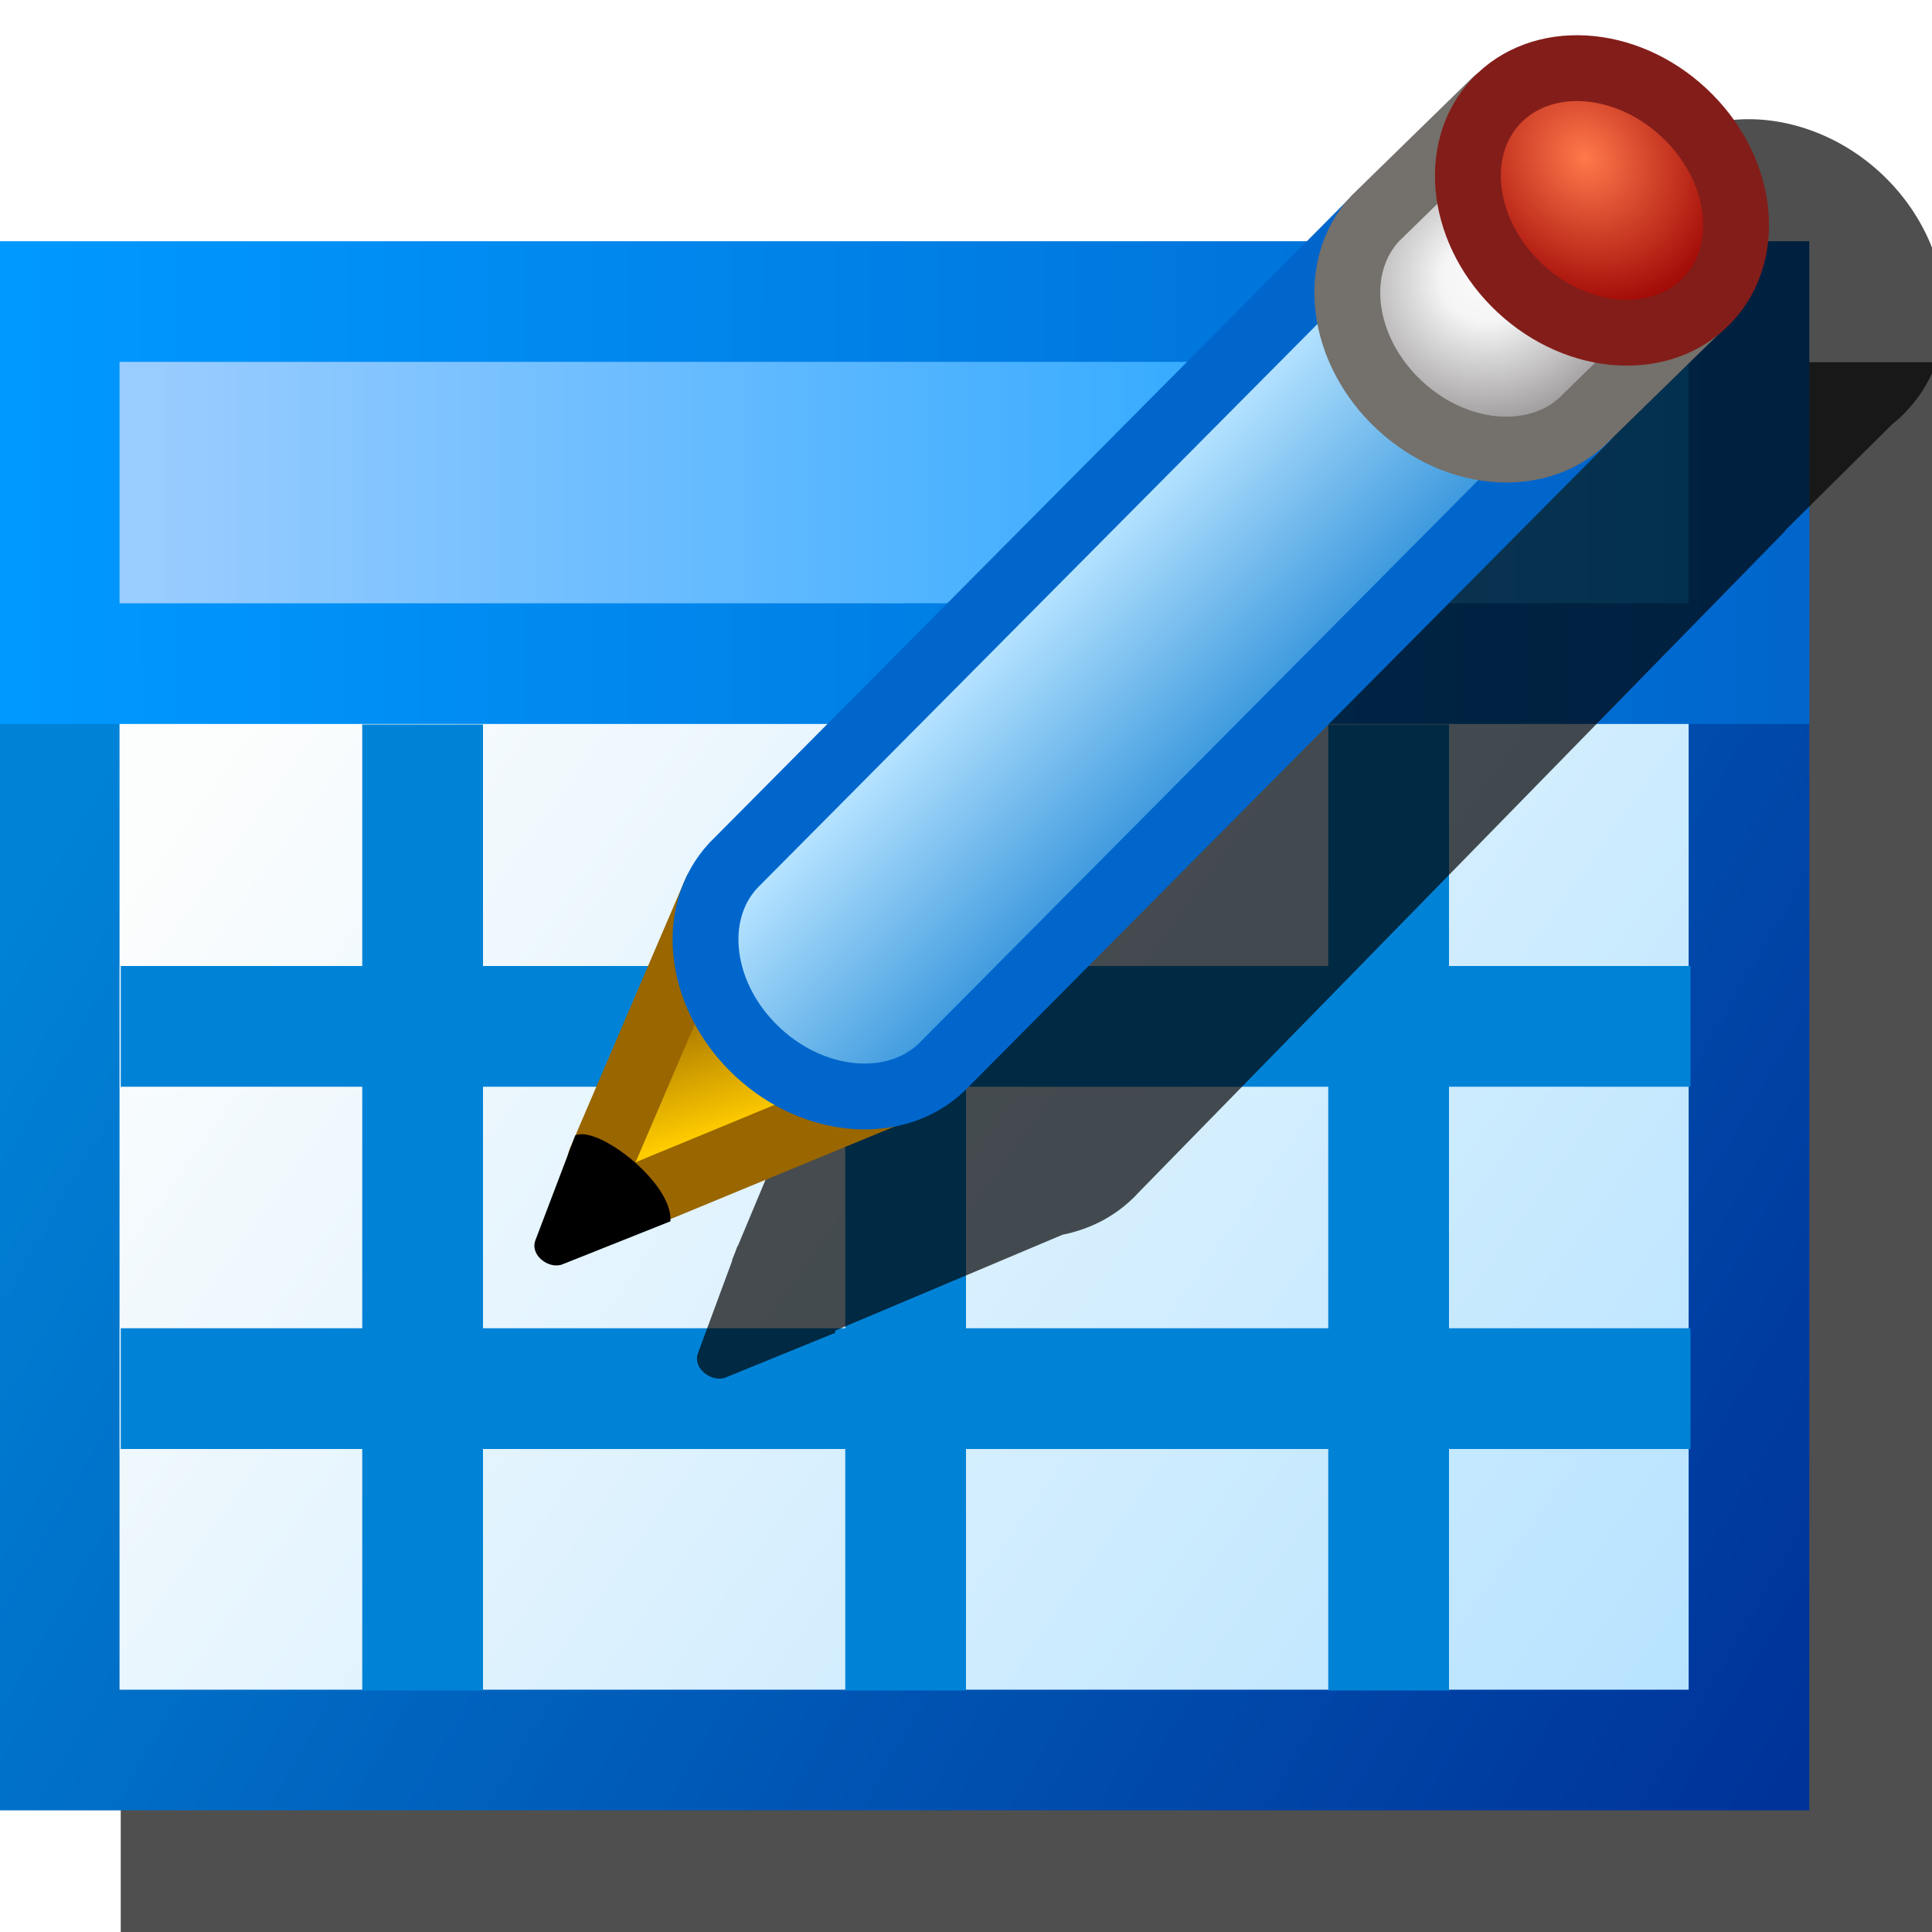 <?xml version="1.0" encoding="UTF-8" standalone="no"?>
<svg
   sodipodi:docname="editData.svg.2025_01_07_22_46_13.0.svg"
   inkscape:version="1.2.2 (b0a8486541, 2022-12-01)"
   id="svg8"
   version="1.1"
   viewBox="0 0 16 16"
   height="16"
   width="16"
   inkscape:export-filename="/media/klapeto/Αρχεία/WindowsXP Theme/Vectors/RASTER/table.png"
   inkscape:export-xdpi="96"
   inkscape:export-ydpi="96"
   xmlns:inkscape="http://www.inkscape.org/namespaces/inkscape"
   xmlns:sodipodi="http://sodipodi.sourceforge.net/DTD/sodipodi-0.dtd"
   xmlns:xlink="http://www.w3.org/1999/xlink"
   xmlns="http://www.w3.org/2000/svg"
   xmlns:svg="http://www.w3.org/2000/svg"
   xmlns:rdf="http://www.w3.org/1999/02/22-rdf-syntax-ns#"
   xmlns:cc="http://creativecommons.org/ns#"
   xmlns:dc="http://purl.org/dc/elements/1.1/">
  <defs
     id="defs2">
    <linearGradient
       inkscape:collect="always"
       id="linearGradient34105">
      <stop
         style="stop-color:#fcfdfd;stop-opacity:1"
         offset="0"
         id="stop34101" />
      <stop
         style="stop-color:#b4e2ff;stop-opacity:1"
         offset="1"
         id="stop34103" />
    </linearGradient>
    <linearGradient
       inkscape:collect="always"
       id="linearGradient20111">
      <stop
         style="stop-color:#0083d7;stop-opacity:1"
         offset="0"
         id="stop20107" />
      <stop
         style="stop-color:#003399;stop-opacity:1"
         offset="1"
         id="stop20109" />
    </linearGradient>
    <linearGradient
       inkscape:collect="always"
       id="linearGradient13415">
      <stop
         style="stop-color:#99ccff;stop-opacity:1"
         offset="0"
         id="stop13411" />
      <stop
         style="stop-color:#0099ff;stop-opacity:1"
         offset="1"
         id="stop13413" />
    </linearGradient>
    <linearGradient
       inkscape:collect="always"
       id="linearGradient1388">
      <stop
         style="stop-color:#0099ff;stop-opacity:1"
         offset="0"
         id="stop1384" />
      <stop
         style="stop-color:#0066cc;stop-opacity:1"
         offset="1"
         id="stop1386" />
    </linearGradient>
    <linearGradient
       inkscape:collect="always"
       xlink:href="#linearGradient1388"
       id="linearGradient1390"
       x1="19.568"
       y1="7"
       x2="32.444"
       y2="6.997"
       gradientUnits="userSpaceOnUse" />
    <linearGradient
       inkscape:collect="always"
       xlink:href="#linearGradient13415"
       id="linearGradient13417"
       x1="20.568"
       y1="6.5"
       x2="32.343"
       y2="6.5"
       gradientUnits="userSpaceOnUse" />
    <linearGradient
       inkscape:collect="always"
       xlink:href="#linearGradient20111"
       id="linearGradient20113"
       x1="19.857"
       y1="8.864"
       x2="32.444"
       y2="16.13"
       gradientUnits="userSpaceOnUse" />
    <linearGradient
       inkscape:collect="always"
       xlink:href="#linearGradient34105"
       id="linearGradient34107"
       x1="21.175"
       y1="8.425"
       x2="31.995"
       y2="16.13"
       gradientUnits="userSpaceOnUse" />
    <filter
       inkscape:collect="always"
       style="color-interpolation-filters:sRGB"
       id="filter1972"
       x="-0.115"
       y="-0.132"
       width="1.229"
       height="1.265">
      <feGaussianBlur
         inkscape:collect="always"
         stdDeviation="0.717"
         id="feGaussianBlur1974" />
    </filter>
    <linearGradient
       inkscape:collect="always"
       xlink:href="#linearGradient6896"
       id="linearGradient6898"
       x1="844.8"
       y1="587.94"
       x2="849.346"
       y2="538.797"
       gradientUnits="userSpaceOnUse" />
    <linearGradient
       inkscape:collect="always"
       id="linearGradient6896">
      <stop
         style="stop-color:#ffcc00;stop-opacity:1"
         offset="0"
         id="stop6892" />
      <stop
         style="stop-color:#996600;stop-opacity:1"
         offset="1"
         id="stop6894" />
    </linearGradient>
    <linearGradient
       inkscape:collect="always"
       xlink:href="#linearGradient981"
       id="linearGradient922"
       gradientUnits="userSpaceOnUse"
       x1="-14.023"
       y1="8.467"
       x2="-17.727"
       y2="3.836"
       gradientTransform="matrix(13.024,3.53,-3.53,13.024,1257.77,473.787)" />
    <linearGradient
       id="linearGradient981"
       inkscape:collect="always">
      <stop
         id="stop977"
         offset="0"
         style="stop-color:#3e9ade;stop-opacity:1" />
      <stop
         id="stop979"
         offset="1"
         style="stop-color:#b4e2ff;stop-opacity:1" />
    </linearGradient>
    <radialGradient
       inkscape:collect="always"
       xlink:href="#linearGradient989"
       id="radialGradient103313"
       cx="1203.634"
       cy="413.575"
       fx="1203.634"
       fy="413.575"
       r="64.544"
       gradientTransform="matrix(0.825,0,0,0.79,210.52,87.203)"
       gradientUnits="userSpaceOnUse" />
    <linearGradient
       id="linearGradient989"
       inkscape:collect="always">
      <stop
         id="stop985"
         offset="0"
         style="stop-color:#fdfbfc;stop-opacity:1" />
      <stop
         style="stop-color:#f5f5f5;stop-opacity:1"
         offset="0.3"
         id="stop993" />
      <stop
         id="stop987"
         offset="1"
         style="stop-color:#9e9b9c;stop-opacity:1" />
    </linearGradient>
    <radialGradient
       inkscape:collect="always"
       xlink:href="#linearGradient971"
       id="radialGradient973-5"
       cx="-2.106"
       cy="6.507"
       fx="-2.106"
       fy="6.507"
       r="3.895"
       gradientTransform="matrix(12.973,2.249,-2.597,14.977,-927.862,-970.433)"
       gradientUnits="userSpaceOnUse" />
    <linearGradient
       id="linearGradient971"
       inkscape:collect="always">
      <stop
         id="stop967"
         offset="0"
         style="stop-color:#ff794b;stop-opacity:1" />
      <stop
         id="stop969"
         offset="1"
         style="stop-color:#990000;stop-opacity:1" />
    </linearGradient>
    <filter
       inkscape:collect="always"
       style="color-interpolation-filters:sRGB"
       id="filter977"
       x="-0.123"
       y="-0.122"
       width="1.247"
       height="1.245">
      <feGaussianBlur
         inkscape:collect="always"
         stdDeviation="0.593"
         id="feGaussianBlur979" />
    </filter>
  </defs>
  <sodipodi:namedview
     inkscape:snap-global="true"
     inkscape:bbox-paths="false"
     fit-margin-bottom="0"
     fit-margin-right="0"
     fit-margin-left="0"
     fit-margin-top="0"
     inkscape:bbox-nodes="true"
     inkscape:snap-bbox="true"
     inkscape:window-maximized="1"
     inkscape:window-y="0"
     inkscape:window-x="1280"
     inkscape:window-height="2058"
     inkscape:window-width="3840"
     units="px"
     showgrid="true"
     inkscape:document-rotation="0"
     inkscape:current-layer="layer1"
     inkscape:document-units="px"
     inkscape:cy="0.8396893"
     inkscape:cx="1.2042912"
     inkscape:zoom="45.254834"
     inkscape:pageshadow="2"
     inkscape:pageopacity="0.0"
     borderopacity="1.0"
     bordercolor="#666666"
     pagecolor="#ffffff"
     id="base"
     inkscape:pagecheckerboard="0"
     inkscape:showpageshadow="2"
     inkscape:deskcolor="#d1d1d1">
    <inkscape:grid
       originy="0"
       originx="0"
       id="grid1504"
       type="xygrid"
       spacingy="1"
       spacingx="1"
       units="px"
       visible="true" />
    <inkscape:grid
       originy="0"
       originx="0"
       spacingy="0.5"
       spacingx="0.5"
       id="grid1507"
       type="xygrid"
       units="px"
       visible="true" />
  </sodipodi:namedview>
  <g
     transform="translate(-12.568)"
     id="layer1"
     inkscape:groupmode="layer"
     inkscape:label="Layer 1">
    <path
       id="path1963"
       style="color:#000000;opacity:0.83;fill:#000000;fill-opacity:1;fill-rule:evenodd;stroke-linecap:round;-inkscape-stroke:none;filter:url(#filter1972)"
       d="M 13.568,3 V 3.5 5 5.5 7 16 h 15 V 5 3 Z" />
    <g
       id="g34295"
       transform="matrix(1.138,0,0,1.138,-9.539,-3.591)"
       style="stroke-width:0.659;stroke-miterlimit:4;stroke-dasharray:none">
      <rect
         style="fill:url(#linearGradient34107);fill-opacity:1;fill-rule:evenodd;stroke:url(#linearGradient20113);stroke-width:0.878;stroke-linecap:round;stroke-linejoin:miter;stroke-miterlimit:4;stroke-dasharray:none;stroke-opacity:1;stop-color:#000000"
         id="rect931"
         width="12.297"
         x="19.857"
         y="7.107"
         height="8.784" />
      <rect
         style="fill:url(#linearGradient13417);fill-opacity:1;fill-rule:evenodd;stroke:url(#linearGradient1390);stroke-width:0.878;stroke-linecap:round;stroke-linejoin:miter;stroke-miterlimit:4;stroke-dasharray:none;stroke-opacity:1;stop-color:#000000"
         id="rect1302"
         width="12.297"
         height="2.635"
         x="19.857"
         y="5.35" />
    </g>
    <path
       style="fill:none;stroke:#0083d7;stroke-width:1;stroke-linecap:butt;stroke-linejoin:miter;stroke-dasharray:none;stroke-opacity:1"
       d="M 16.068,6 V 14"
       id="path34456-3"
       sodipodi:nodetypes="cc" />
    <path
       style="fill:none;stroke:#0083d7;stroke-width:1;stroke-linecap:butt;stroke-linejoin:miter;stroke-dasharray:none;stroke-opacity:1"
       d="M 20.068,6 V 14"
       id="path34456-3-6"
       sodipodi:nodetypes="cc" />
    <path
       style="fill:none;stroke:#0083d7;stroke-width:1;stroke-linecap:butt;stroke-linejoin:miter;stroke-dasharray:none;stroke-opacity:1"
       d="M 24.068,6 V 14"
       id="path34456-3-2"
       sodipodi:nodetypes="cc" />
    <path
       style="fill:none;stroke:#0083d7;stroke-width:1;stroke-linecap:butt;stroke-linejoin:miter;stroke-dasharray:none;stroke-opacity:1"
       d="m 13.568,8.5 h 13"
       id="path34456-3-5"
       sodipodi:nodetypes="cc" />
    <path
       style="fill:none;stroke:#0083d7;stroke-width:1;stroke-linecap:butt;stroke-linejoin:miter;stroke-dasharray:none;stroke-opacity:1"
       d="m 13.568,11.5 h 13"
       id="path34456-3-5-3"
       sodipodi:nodetypes="cc" />
    <path
       id="path387"
       style="color:#000000;opacity:0.83;mix-blend-mode:normal;fill:#000000;fill-opacity:1;stroke-width:0.618;stroke-linecap:round;stroke-linejoin:round;-inkscape-stroke:none;filter:url(#filter977)"
       d="M 26.722,1.134 C 26.369,1.135 26.031,1.256 25.775,1.511 a 0.309,0.309 0 0 0 -0.035,0.025 l -1.127,1.119 -0.006,0.006 c -0.011,0.012 -0.021,0.025 -0.031,0.037 l -5.941,6.078 a 0.309,0.309 0 0 0 -0.008,0.008 c -0.09,0.098 -0.16,0.208 -0.213,0.322 a 0.309,0.309 0 0 0 -0.006,0.01 l -0.014,0.031 c -0.003,0.008 -0.007,0.016 -0.01,0.023 l -0.99,2.367 c -0.001,5.13e-4 -0.003,0.001 -0.004,0.002 l -0.023,0.062 -0.023,0.057 a 0.309,0.309 0 0 0 -0.004,0.02 l -0.314,0.848 c -0.053,0.143 0.131,0.275 0.256,0.225 l 1.01,-0.412 c 5.06e-4,-0.007 0.002,-0.014 0.002,-0.021 l 2.098,-0.885 c 0.265,-0.053 0.51,-0.18 0.703,-0.391 l 5.949,-6.086 a 0.309,0.309 0 0 0 0.031,-0.037 l 0.979,-0.971 c 0.052,-0.041 0.1,-0.086 0.146,-0.137 C 28.755,3.204 28.594,2.224 27.937,1.623 27.588,1.303 27.144,1.133 26.722,1.134 Z"
       transform="matrix(0.897,0,0,0.897,3.076,-0.03)" />
    <g
       id="g220242"
       style="stroke-width:22.942;stroke-miterlimit:4;stroke-dasharray:none"
       transform="matrix(0.022,-0.009,0.009,0.022,-5.317,4.025)">
      <path
         sodipodi:nodetypes="cccc"
         id="path963-2"
         d="M 810.928,598.288 907.18,597.96 873.816,510 800.944,581.742"
         style="fill:url(#linearGradient6898);fill-opacity:1;stroke:#996600;stroke-width:22.942;stroke-linecap:round;stroke-linejoin:round;stroke-miterlimit:4;stroke-dasharray:none;stroke-opacity:1" />
      <path
         id="path930-5-3"
         style="fill:url(#linearGradient922);fill-opacity:1;stroke:#0066cc;stroke-width:22.942;stroke-linecap:round;stroke-linejoin:round;stroke-miterlimit:4;stroke-dasharray:none;stroke-opacity:1"
         d="M 1216.316,472.5 925.301,595.723 c -20.977,9.709 -47.488,-2.956 -59.213,-28.289 -11.725,-25.333 -4.224,-53.74 16.753,-63.449 L 1173.857,380.762"
         sodipodi:nodetypes="ccscc" />
      <path
         sodipodi:nodetypes="ccscc"
         d="m 1271.945,449.75 -54.352,22.034 c -20.977,9.709 -47.488,-2.956 -59.213,-28.289 -11.725,-25.333 -4.224,-53.74 16.753,-63.449 l 54.352,-22.034"
         style="fill:url(#radialGradient103313);fill-opacity:1;stroke:#74706b;stroke-width:22.942;stroke-linecap:round;stroke-miterlimit:4;stroke-dasharray:none;stroke-opacity:1"
         id="path930-6" />
      <ellipse
         style="fill:url(#radialGradient973-5);fill-opacity:1;stroke:#831d19;stroke-width:22.942;stroke-linecap:round;stroke-miterlimit:4;stroke-dasharray:none;stroke-opacity:1"
         id="path930-7-0"
         ry="50.544"
         rx="41.854"
         cy="-892.063"
         cx="-965.256"
         transform="rotate(155.164)" />
      <path
         style="fill:#000000;fill-opacity:1;stroke:none;stroke-width:22.942;stroke-linecap:butt;stroke-linejoin:miter;stroke-miterlimit:4;stroke-dasharray:none;stroke-opacity:1"
         d="m 769.573,598.729 26.668,-28.532 c 8.5,-0.5 25.351,28.248 19.351,40.248 l -40.471,-0.372 c -5,-0.046 -9.412,-7.212 -5.549,-11.344 z"
         id="path1716"
         sodipodi:nodetypes="sccss" />
    </g>
  </g>
</svg>
